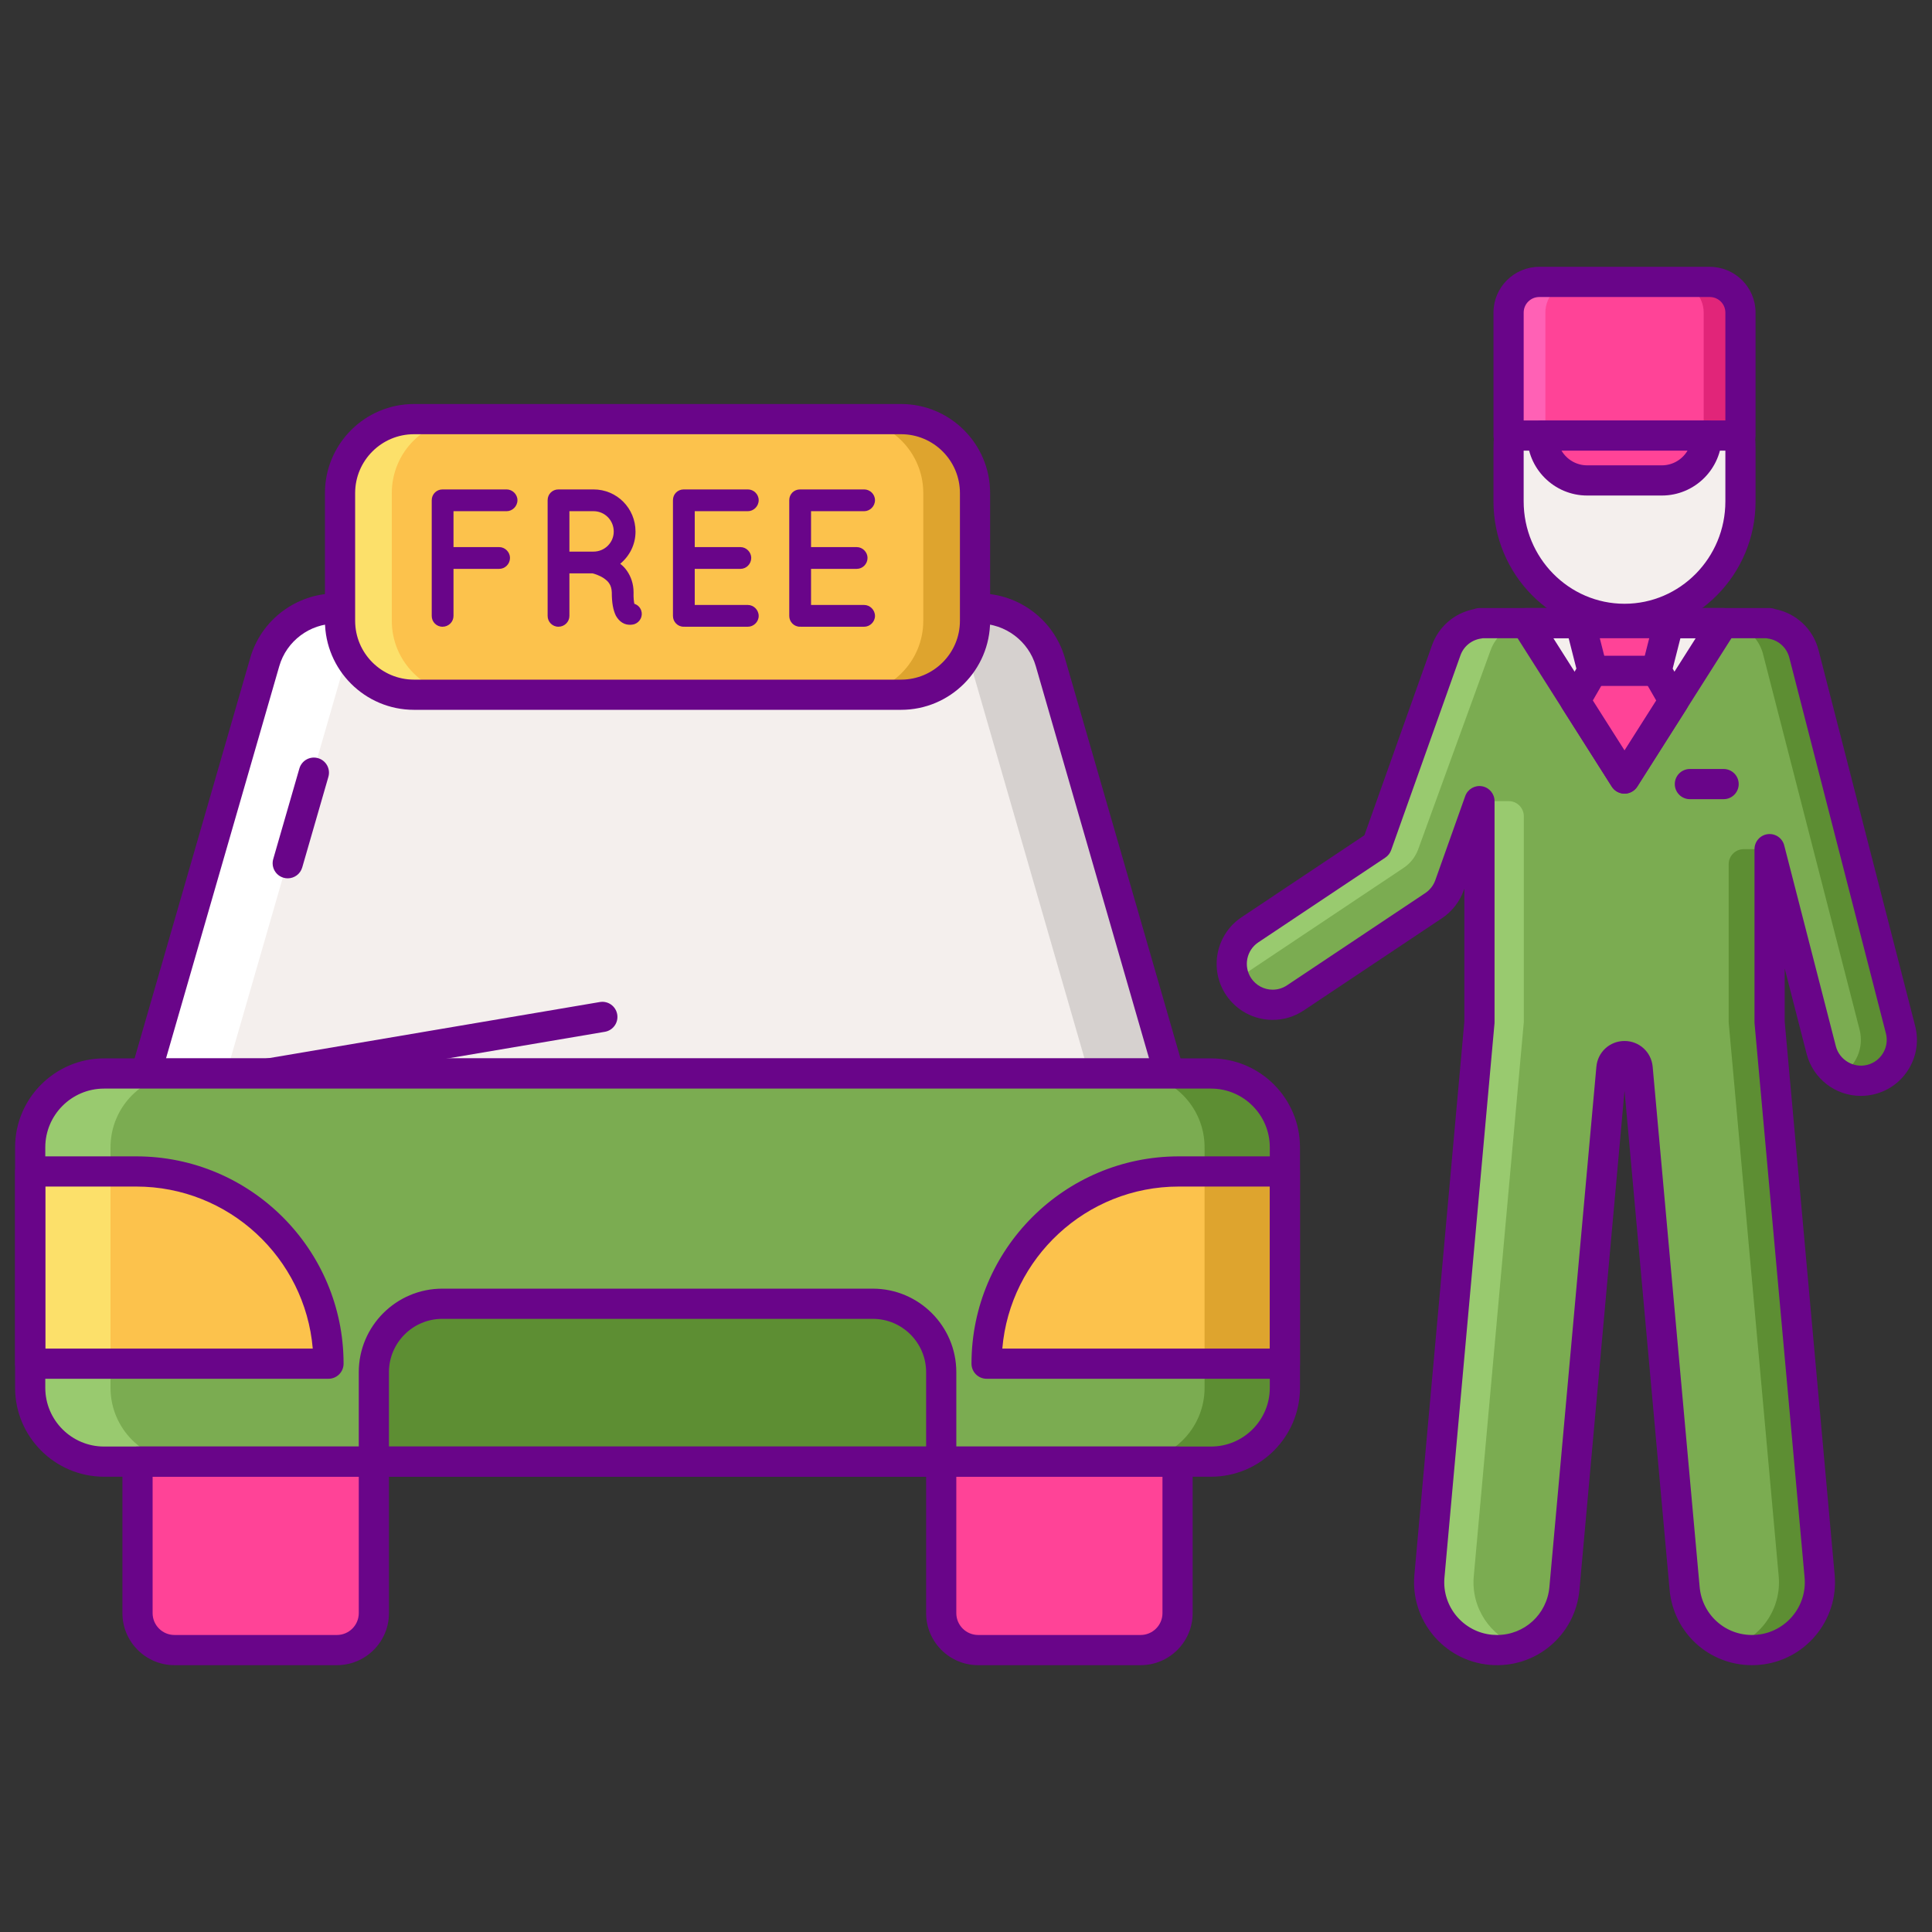 <?xml version="1.0" encoding="utf-8"?>
<!-- Generator: Adobe Illustrator 22.1.0, SVG Export Plug-In . SVG Version: 6.00 Build 0)  -->
<svg version="1.1" id="Layer_1" xmlns="http://www.w3.org/2000/svg" xmlns:xlink="http://www.w3.org/1999/xlink" x="0px" y="0px"
	 viewBox="0 0 256 256" style="enable-background:new 0 0 256 256;" xml:space="preserve">
<rect x="0" y="0" width="256" height="256" fill="#333333" stroke="none"/>
<style type="text/css">
	.st0{fill:#FCC24C;}
	.st1{fill:#FCE06A;}
	.st2{fill:#DEA42E;}
	.st3{fill:#690589;}
	.st4{fill:#7BAC51;}
	.st5{fill:#5D8E33;}
	.st6{fill:#99CA6F;}
	.st7{fill:#F4EFED;}
	.st8{fill:#FF4397;}
	.st9{fill:#D6D1CF;}
	.st10{fill:#FFFFFF;}
	.st11{fill:#FF9F70;}
	.st12{fill:#FFBD8E;}
	.st13{fill:#E18152;}
	.st14{fill:#E12579;}
	.st15{fill:#FF61B5;}
</style>
<g>
	<g>
		<path class="st4" d="M251.828,136.434l-12.8-49.791c-0.568-2.208-2.418-3.744-4.548-4.024v-0.05h-38.446v0.051
			c-1.955,0.257-3.699,1.571-4.405,3.557l-9.177,25.797l-16.829,11.229c-2.491,1.663-3.164,5.031-1.501,7.522
			c1.045,1.566,2.764,2.413,4.516,2.413c1.034,0,2.08-0.296,3.005-0.912l18.325-12.228c0.971-0.648,1.708-1.593,2.099-2.694
			l3.966-11.15v29.293l-6.629,73.406c-0.446,4.94,3.197,9.306,8.136,9.753c0.275,0.024,0.547,0.037,0.818,0.037
			c4.595,0,8.513-3.509,8.934-8.174l6.226-68.945c0.081-0.899,0.835-1.588,1.738-1.588h0c0.903,0,1.656,0.689,1.738,1.588
			l6.226,68.945c0.421,4.666,4.338,8.174,8.934,8.174c0.27,0,0.544-0.012,0.818-0.037c4.939-0.446,8.583-4.812,8.136-9.753
			l-6.629-73.406v-22.931l6.843,26.619c0.629,2.447,2.833,4.074,5.249,4.074c0.447,0,0.902-0.056,1.354-0.173
			C250.826,142.291,252.573,139.334,251.828,136.434z"/>
	</g>
	<g>
		<path class="st6" d="M185.994,114.991c0.885-0.591,1.558-1.449,1.922-2.449l9.591-26.366c0.706-1.986,2.451-3.299,4.405-3.557
			v-0.051h-5.878v0.051c-1.954,0.257-3.699,1.571-4.405,3.557l-9.177,25.797l-16.829,11.229c-2.224,1.485-2.985,4.324-1.943,6.689
			L185.994,114.991z"/>
	</g>
	<g>
		<path class="st6" d="M201.912,135.447l-6.629,73.406c-0.379,4.197,2.197,7.969,6.007,9.286c-0.924,0.321-1.908,0.503-2.93,0.503
			c-0.271,0-0.544-0.012-0.818-0.037c-4.939-0.446-8.583-4.812-8.136-9.753l6.629-73.406v-29.293l0,0h3.878c1.105,0,2,0.895,2,2
			V135.447z"/>
	</g>
	<g>
		<path class="st5" d="M251.828,136.434l-12.8-49.791c-0.568-2.208-2.418-3.744-4.548-4.024v-0.05h-5.423v0.05
			c2.13,0.28,3.98,1.817,4.548,4.024l12.8,49.791c0.619,2.408-0.484,4.85-2.534,6.038c0.811,0.468,1.736,0.737,2.701,0.737
			c0.447,0,0.902-0.056,1.354-0.173C250.826,142.291,252.573,139.334,251.828,136.434z"/>
	</g>
	<g>
		<path class="st5" d="M229.057,114.516v20.931l6.629,73.406c0.387,4.279-2.297,8.121-6.23,9.366
			c0.856,0.272,1.762,0.424,2.699,0.424c0.27,0,0.544-0.012,0.818-0.037c4.939-0.446,8.583-4.812,8.136-9.753l-6.629-73.406v-22.931
			l0,0h-3.423C229.953,112.516,229.057,113.411,229.057,114.516z"/>
	</g>
	<g>
		<path class="st7" d="M154.916,142.244H19.338l15.747-54.536c1.209-4.188,5.043-7.072,9.403-7.072h85.279
			c4.359,0,8.193,2.883,9.402,7.072L154.916,142.244z"/>
	</g>
	<g>
		<path class="st9" d="M139.169,87.707c-1.209-4.188-5.043-7.072-9.402-7.072h-10.642c4.359,0,8.193,2.883,9.403,7.072
			l15.747,54.536h10.642L139.169,87.707z"/>
	</g>
	<g>
		<path class="st10" d="M35.085,87.707c1.209-4.188,5.043-7.072,9.403-7.072H55.13c-4.359,0-8.193,2.883-9.403,7.072L29.98,142.244
			H19.338L35.085,87.707z"/>
	</g>
	<g>
		<path class="st3" d="M154.917,144.244H19.338c-0.628,0-1.221-0.296-1.599-0.798c-0.378-0.502-0.497-1.153-0.323-1.757
			l15.748-54.537c1.448-5.015,6.104-8.517,11.324-8.517h85.279c5.219,0,9.876,3.502,11.324,8.517l15.748,54.537
			c0.174,0.604,0.055,1.254-0.323,1.757C156.137,143.948,155.545,144.244,154.917,144.244z M21.997,140.244h130.26l-15.01-51.982
			c-0.957-3.312-4.033-5.626-7.481-5.626H44.488c-3.448,0-6.524,2.314-7.481,5.626L21.997,140.244z"/>
	</g>
	<g>
		<path class="st3" d="M38.128,116.384c-0.184,0-0.371-0.025-0.556-0.079c-1.062-0.306-1.673-1.415-1.367-2.476l3.465-12
			c0.307-1.062,1.417-1.676,2.476-1.367c1.062,0.306,1.673,1.415,1.367,2.476l-3.465,12
			C39.796,115.814,38.997,116.384,38.128,116.384z"/>
	</g>
	<g>
		<path class="st3" d="M35.591,144.244c-0.958,0-1.804-0.69-1.969-1.666c-0.185-1.089,0.548-2.122,1.637-2.306l44.219-7.497
			c1.091-0.189,2.122,0.549,2.306,1.637c0.185,1.089-0.548,2.122-1.637,2.306l-44.219,7.497
			C35.814,144.235,35.702,144.244,35.591,144.244z"/>
	</g>
	<g>
		<path class="st4" d="M160.468,193.673H13.787c-5.405,0-9.787-4.382-9.787-9.787V152.03c0-5.405,4.382-9.787,9.787-9.787h146.681
			c5.405,0,9.787,4.382,9.787,9.787v31.856C170.254,189.291,165.873,193.673,160.468,193.673z"/>
	</g>
	<g>
		<path class="st5" d="M160.468,142.244h-10.642c5.405,0,9.787,4.382,9.787,9.787v31.856c0,5.405-4.382,9.787-9.787,9.787h10.642
			c5.405,0,9.787-4.382,9.787-9.787V152.03C170.254,146.625,165.873,142.244,160.468,142.244z"/>
	</g>
	<g>
		<path class="st6" d="M13.787,142.244h10.642c-5.405,0-9.786,4.382-9.786,9.787v31.856c0,5.405,4.381,9.787,9.786,9.787H13.787
			c-5.405,0-9.787-4.382-9.787-9.787V152.03C4,146.625,8.382,142.244,13.787,142.244z"/>
	</g>
	<g>
		<path class="st5" d="M115.649,172.754H58.605c-5.007,0-9.067,4.059-9.067,9.067v11.851h75.177v-11.851
			C124.716,176.814,120.656,172.754,115.649,172.754z"/>
	</g>
	<g>
		<path class="st8" d="M44.645,218.643h-21.53c-2.702,0-4.893-2.191-4.893-4.893v-20.077h31.317v20.077
			C49.539,216.452,47.348,218.643,44.645,218.643z"/>
	</g>
	<g>
		<path class="st8" d="M151.14,218.643h-21.53c-2.703,0-4.893-2.191-4.893-4.893v-20.077h31.317v20.077
			C156.033,216.452,153.842,218.643,151.14,218.643z"/>
	</g>
	<g>
		<path class="st0" d="M43.526,180.693H4v-25.469h14.057C32.124,155.224,43.526,166.626,43.526,180.693L43.526,180.693z"/>
	</g>
	<g>
		<path class="st0" d="M130.728,180.693h39.526v-25.469h-14.057C142.131,155.224,130.728,166.626,130.728,180.693L130.728,180.693z"
			/>
	</g>
	<g>
		<path class="st3" d="M44.645,220.643h-21.53c-3.801,0-6.893-3.092-6.893-6.893v-20.077c0-1.104,0.896-2,2-2h31.317
			c1.104,0,2,0.896,2,2v20.077C51.539,217.55,48.446,220.643,44.645,220.643z M20.222,195.673v18.077
			c0,1.595,1.298,2.893,2.893,2.893h21.53c1.596,0,2.894-1.298,2.894-2.893v-18.077H20.222z"/>
	</g>
	<g>
		<path class="st3" d="M151.14,220.643h-21.531c-3.801,0-6.893-3.092-6.893-6.893v-20.077c0-1.104,0.896-2,2-2h31.317
			c1.105,0,2,0.896,2,2v20.077C158.033,217.55,154.94,220.643,151.14,220.643z M126.716,195.673v18.077
			c0,1.595,1.298,2.893,2.893,2.893h21.531c1.595,0,2.893-1.298,2.893-2.893v-18.077H126.716z"/>
	</g>
	<g>
		<path class="st3" d="M124.716,195.673H49.539c-1.104,0-2-0.896-2-2v-11.852c0-6.103,4.964-11.067,11.067-11.067h57.043
			c6.103,0,11.067,4.964,11.067,11.067v11.852C126.716,194.777,125.82,195.673,124.716,195.673z M51.539,191.673h71.177v-9.852
			c0-3.896-3.17-7.067-7.067-7.067H58.605c-3.896,0-7.067,3.17-7.067,7.067V191.673z"/>
	</g>
	<g>
		<rect x="159.612" y="155.224" class="st2" width="10.642" height="25.469"/>
	</g>
	<g>
		<rect x="4" y="155.224" class="st1" width="10.642" height="25.469"/>
	</g>
	<g>
		<path class="st3" d="M160.468,195.673H13.787C7.288,195.673,2,190.385,2,183.886V152.03c0-6.499,5.288-11.787,11.787-11.787
			h146.681c6.499,0,11.787,5.288,11.787,11.787v31.856C172.254,190.385,166.967,195.673,160.468,195.673z M13.787,144.244
			c-4.293,0-7.787,3.493-7.787,7.787v31.856c0,4.294,3.493,7.787,7.787,7.787h146.681c4.293,0,7.787-3.493,7.787-7.787V152.03
			c0-4.294-3.493-7.787-7.787-7.787H13.787z"/>
	</g>
	<g>
		<path class="st3" d="M43.526,182.693H4c-1.105,0-2-0.896-2-2v-25.469c0-1.105,0.895-2,2-2h14.057
			c15.147,0,27.469,12.323,27.469,27.469C45.526,181.797,44.631,182.693,43.526,182.693z M6,178.693h35.442
			c-1.018-12.008-11.118-21.469-23.385-21.469H6V178.693z"/>
	</g>
	<g>
		<path class="st3" d="M170.254,182.693h-39.526c-1.104,0-2-0.896-2-2c0-15.146,12.322-27.469,27.469-27.469h14.058
			c1.105,0,2,0.895,2,2v25.469C172.254,181.797,171.359,182.693,170.254,182.693z M132.812,178.693h35.442v-21.469h-12.058
			C143.93,157.224,133.831,166.685,132.812,178.693z"/>
	</g>
	<g>
		<path class="st0" d="M119.4,92.055H54.854c-5.41,0-9.796-4.386-9.796-9.796V65.331c0-5.41,4.386-9.796,9.796-9.796H119.4
			c5.41,0,9.796,4.386,9.796,9.796v16.928C129.196,87.669,124.81,92.055,119.4,92.055z"/>
	</g>
	<g>
		<path class="st2" d="M119.4,55.535h-6.857c5.41,0,9.796,4.386,9.796,9.796v16.928c0,5.41-4.386,9.796-9.796,9.796h6.857
			c5.41,0,9.796-4.386,9.796-9.796V65.331C129.196,59.921,124.81,55.535,119.4,55.535z"/>
	</g>
	<g>
		<path class="st1" d="M54.854,92.055h6.857c-5.41,0-9.796-4.386-9.796-9.796V65.331c0-5.41,4.386-9.796,9.796-9.796h-6.857
			c-5.41,0-9.796,4.386-9.796,9.796v16.928C45.058,87.67,49.444,92.055,54.854,92.055z"/>
	</g>
	<g>
		<path class="st3" d="M119.4,94.055H54.854c-6.504,0-11.796-5.292-11.796-11.796V65.331c0-6.504,5.292-11.796,11.796-11.796H119.4
			c6.504,0,11.796,5.292,11.796,11.796v16.928C131.196,88.763,125.904,94.055,119.4,94.055z M54.854,57.535
			c-4.299,0-7.796,3.498-7.796,7.796v16.928c0,4.299,3.498,7.796,7.796,7.796H119.4c4.299,0,7.796-3.498,7.796-7.796V65.331
			c0-4.299-3.497-7.796-7.796-7.796H54.854z"/>
	</g>
	<g>
		<path class="st3" d="M57.206,81.617V66.28c0-0.78,0.624-1.429,1.429-1.429h0.027c0,0,0,0,0.052,0h8.422
			c0.754,0,1.429,0.649,1.429,1.429c0,0.805-0.675,1.456-1.429,1.456h-7.045v4.757h6.057c0.78,0,1.429,0.676,1.429,1.43
			c0,0.806-0.65,1.455-1.429,1.455h-6.057v6.239c0,0.78-0.649,1.429-1.456,1.429C57.83,83.046,57.206,82.397,57.206,81.617z"/>
	</g>
	<g>
		<path class="st3" d="M84.963,80.889c0.26,0.754-0.156,1.559-0.91,1.82c-0.103,0.026-0.312,0.077-0.571,0.077c0,0,0,0-0.027,0
			c-0.259,0-0.65-0.052-1.013-0.286c-0.338-0.208-0.624-0.545-0.832-0.91c-0.364-0.754-0.545-1.69-0.545-3.119
			c-0.026-0.495-0.13-0.832-0.312-1.118c-0.156-0.286-0.468-0.545-0.781-0.754c-0.545-0.364-1.222-0.571-1.455-0.624H75.45v5.641
			c0,0.78-0.651,1.429-1.456,1.429c-0.805,0-1.43-0.65-1.43-1.429V66.28c0-0.806,0.625-1.429,1.43-1.429c0,0,0,0,0.026,0h4.627
			c3.093,0,5.562,2.495,5.562,5.589c0,1.715-0.78,3.223-2.027,4.263c0.338,0.26,0.65,0.572,0.91,0.961
			c0.52,0.754,0.858,1.716,0.858,2.808c-0.026,0.78,0.052,1.273,0.103,1.534C84.469,80.135,84.807,80.447,84.963,80.889z
			 M81.324,70.439c0-1.508-1.196-2.703-2.677-2.703H75.45v5.354h3.197C80.128,73.09,81.324,71.895,81.324,70.439z"/>
	</g>
	<g>
		<path class="st3" d="M89.17,81.617V66.28c0-0.806,0.624-1.429,1.429-1.429h0.027c0,0,0,0,0.052,0h8.423
			c0.754,0,1.429,0.624,1.429,1.429c0,0.805-0.675,1.456-1.429,1.456h-7.045v4.757h6.057c0.78,0,1.429,0.676,1.429,1.43
			c0,0.806-0.649,1.455-1.429,1.455h-6.057v4.783h7.045c0.754,0,1.429,0.65,1.429,1.456c0,0.78-0.675,1.429-1.429,1.429h-8.423
			c-0.052,0-0.052-0.026-0.052-0.026L90.6,83.046C89.794,83.046,89.17,82.397,89.17,81.617z"/>
	</g>
	<g>
		<path class="st3" d="M104.581,81.617V66.28c0-0.806,0.624-1.429,1.429-1.429h0.026c0,0,0,0,0.053,0h8.423
			c0.754,0,1.429,0.624,1.429,1.429c0,0.805-0.675,1.456-1.429,1.456h-7.045v4.757h6.057c0.78,0,1.429,0.676,1.429,1.43
			c0,0.806-0.65,1.455-1.429,1.455h-6.057v4.783h7.045c0.754,0,1.429,0.65,1.429,1.456c0,0.78-0.675,1.429-1.429,1.429h-8.423
			c-0.053,0-0.053-0.026-0.053-0.026l-0.026,0.026C105.205,83.046,104.581,82.397,104.581,81.617z"/>
	</g>
	<g>
		<polygon class="st7" points="215.257,82.568 228.324,82.568 221.79,92.864 215.257,103.159 208.724,92.864 202.191,82.568 		"/>
	</g>
	<g>
		<path class="st7" d="M215.257,82.002L215.257,82.002c-8.485,0-15.364-6.968-15.364-15.563v-7.02
			c0-8.596,6.879-15.563,15.364-15.563l0,0c8.485,0,15.364,6.968,15.364,15.563v7.02C230.621,75.034,223.742,82.002,215.257,82.002z
			"/>
	</g>
	<g>
		<path class="st3" d="M215.257,84.002c-9.574,0-17.364-7.879-17.364-17.563v-7.021c0-9.684,7.79-17.563,17.364-17.563
			c9.574,0,17.364,7.879,17.364,17.563v7.021C232.621,76.123,224.831,84.002,215.257,84.002z M215.257,45.855
			c-7.369,0-13.364,6.084-13.364,13.563v7.021c0,7.479,5.995,13.563,13.364,13.563c7.369,0,13.364-6.084,13.364-13.563v-7.021
			C228.621,51.939,222.626,45.855,215.257,45.855z"/>
	</g>
	<g>
		<path class="st8" d="M226.559,37.357h-22.603c-2.244,0-4.062,1.819-4.062,4.062v16.293h30.727V41.419
			C230.621,39.176,228.802,37.357,226.559,37.357z"/>
	</g>
	<g>
		<path class="st14" d="M226.559,37.357h-4.875c2.244,0,4.062,1.819,4.062,4.062v16.292h4.875V41.419
			C230.621,39.176,228.802,37.357,226.559,37.357z"/>
	</g>
	<g>
		<path class="st15" d="M203.956,37.357h4.875c-2.244,0-4.062,1.819-4.062,4.062v16.292h-4.875V41.419
			C199.894,39.176,201.712,37.357,203.956,37.357z"/>
	</g>
	<g>
		<path class="st3" d="M230.621,59.712h-30.727c-1.105,0-2-0.896-2-2V41.419c0-3.343,2.72-6.062,6.062-6.062h22.602
			c3.343,0,6.062,2.719,6.062,6.062v16.292C232.621,58.816,231.726,59.712,230.621,59.712z M201.894,55.712h26.727V41.419
			c0-1.137-0.925-2.062-2.062-2.062h-22.602c-1.137,0-2.062,0.925-2.062,2.062V55.712z"/>
	</g>
	<g>
		<path class="st3" d="M232.155,220.643c-5.714,0-10.412-4.296-10.925-9.994l-5.972-66.131l-5.972,66.131
			c-0.544,6.026-5.803,10.497-11.921,9.95c-6.033-0.545-10.496-5.895-9.951-11.925l6.621-73.317v-17.614l-0.082,0.23
			c-0.532,1.496-1.553,2.806-2.874,3.688l-18.326,12.228c-1.225,0.817-2.648,1.249-4.115,1.249c-2.489,0-4.799-1.235-6.18-3.303
			c-2.272-3.404-1.35-8.023,2.055-10.296l16.277-10.861l8.955-25.171c0.884-2.487,2.989-4.289,5.558-4.792
			c0.227-0.093,0.473-0.145,0.731-0.145h38.446c0.268,0,0.524,0.053,0.758,0.148c2.792,0.558,5.011,2.642,5.727,5.427l12.8,49.792
			v0.001c0.493,1.92,0.21,3.917-0.799,5.624c-1.009,1.708-2.622,2.919-4.542,3.413c-0.608,0.156-1.231,0.235-1.852,0.235
			c-3.387,0-6.341-2.293-7.186-5.576l-2.906-11.304v7.028l6.621,73.316c0.545,6.03-3.918,11.38-9.948,11.924
			C232.816,220.628,232.483,220.643,232.155,220.643z M215.257,137.936c1.95,0,3.553,1.464,3.73,3.407l6.226,68.946
			c0.347,3.833,3.681,6.675,7.583,6.325c3.831-0.346,6.669-3.747,6.322-7.581l-6.629-73.407c-0.005-0.06-0.008-0.12-0.008-0.18
			v-22.931c0-1.007,0.749-1.858,1.749-1.984c1.005-0.125,1.937,0.51,2.188,1.486l6.843,26.619c0.46,1.792,2.337,2.932,4.168,2.463
			c0.885-0.228,1.629-0.786,2.094-1.574c0.465-0.787,0.597-1.709,0.369-2.594l-12.8-49.791c-0.349-1.359-1.477-2.356-2.872-2.539
			c-0.061-0.008-0.122-0.019-0.181-0.032H196.48c-0.061,0.014-0.122,0.025-0.185,0.034c-1.284,0.169-2.35,1.029-2.782,2.244
			l-9.177,25.797c-0.145,0.406-0.416,0.754-0.774,0.993l-16.829,11.229c-1.57,1.048-1.996,3.178-0.948,4.748
			c0.637,0.954,1.703,1.524,2.853,1.524c0.674,0,1.33-0.199,1.896-0.577l18.325-12.227c0.609-0.407,1.08-1.011,1.325-1.701
			l3.966-11.149c0.327-0.918,1.266-1.468,2.225-1.3c0.959,0.165,1.66,0.998,1.66,1.971v29.293c0,0.06-0.003,0.12-0.008,0.18
			l-6.629,73.406c-0.346,3.834,2.491,7.235,6.325,7.582c0.212,0.018,0.426,0.028,0.638,0.028c3.63,0,6.615-2.731,6.942-6.354
			l6.226-68.944C211.704,139.401,213.307,137.936,215.257,137.936z"/>
	</g>
	<g>
		<path class="st8" d="M220.205,63.659h-9.896c-3.285,0-5.947-2.663-5.947-5.947l0,0h21.79l0,0
			C226.152,60.996,223.49,63.659,220.205,63.659z"/>
	</g>
	<g>
		<path class="st3" d="M220.206,65.659h-9.896c-4.382,0-7.947-3.565-7.947-7.947c0-1.104,0.895-2,2-2h21.79c1.104,0,2,0.896,2,2
			C228.152,62.094,224.587,65.659,220.206,65.659z M206.908,59.712c0.687,1.164,1.955,1.947,3.401,1.947h9.896
			c1.447,0,2.714-0.783,3.401-1.947H206.908z"/>
	</g>
	<g>
		<path class="st3" d="M215.257,105.159c-0.684,0-1.322-0.35-1.688-0.928L200.502,83.64c-0.391-0.616-0.415-1.396-0.064-2.035
			c0.351-0.64,1.023-1.037,1.752-1.037h26.133c0.729,0,1.401,0.397,1.753,1.037c0.352,0.639,0.327,1.419-0.064,2.035l-13.066,20.591
			C216.579,104.809,215.942,105.159,215.257,105.159z M205.829,84.568l9.429,14.858l9.429-14.858H205.829z"/>
	</g>
	<g>
		<path class="st3" d="M228.387,105.895h-4.469c-1.105,0-2-0.896-2-2s0.895-2,2-2h4.469c1.104,0,2,0.896,2,2
			S229.491,105.895,228.387,105.895z"/>
	</g>
	<g>
		<polygon class="st8" points="219.499,88.888 221.104,82.568 215.257,82.568 209.411,82.568 211.015,88.888 208.724,92.864 
			215.257,103.159 221.791,92.864 		"/>
	</g>
	<g>
		<path class="st3" d="M215.257,105.159c-0.684,0-1.322-0.35-1.688-0.928l-6.533-10.296c-0.399-0.628-0.416-1.426-0.044-2.07
			l1.886-3.272l-1.405-5.533c-0.152-0.598-0.019-1.233,0.36-1.72c0.379-0.487,0.961-0.772,1.579-0.772h11.693
			c0.617,0,1.2,0.285,1.579,0.772c0.379,0.487,0.512,1.122,0.36,1.72l-1.405,5.533l1.886,3.272c0.372,0.645,0.355,1.442-0.044,2.07
			l-6.533,10.296C216.579,104.809,215.942,105.159,215.257,105.159z M211.061,92.814l4.196,6.612l4.196-6.612l-1.687-2.927
			c-0.26-0.451-0.333-0.986-0.206-1.491l0.972-3.828h-6.55l0.972,3.828c0.128,0.505,0.054,1.039-0.206,1.491L211.061,92.814z"/>
	</g>
	<g>
		<path class="st3" d="M219.499,90.888h-8.484c-1.104,0-2-0.896-2-2s0.896-2,2-2h8.484c1.105,0,2,0.896,2,2
			S220.604,90.888,219.499,90.888z"/>
	</g>
</g>
</svg>
